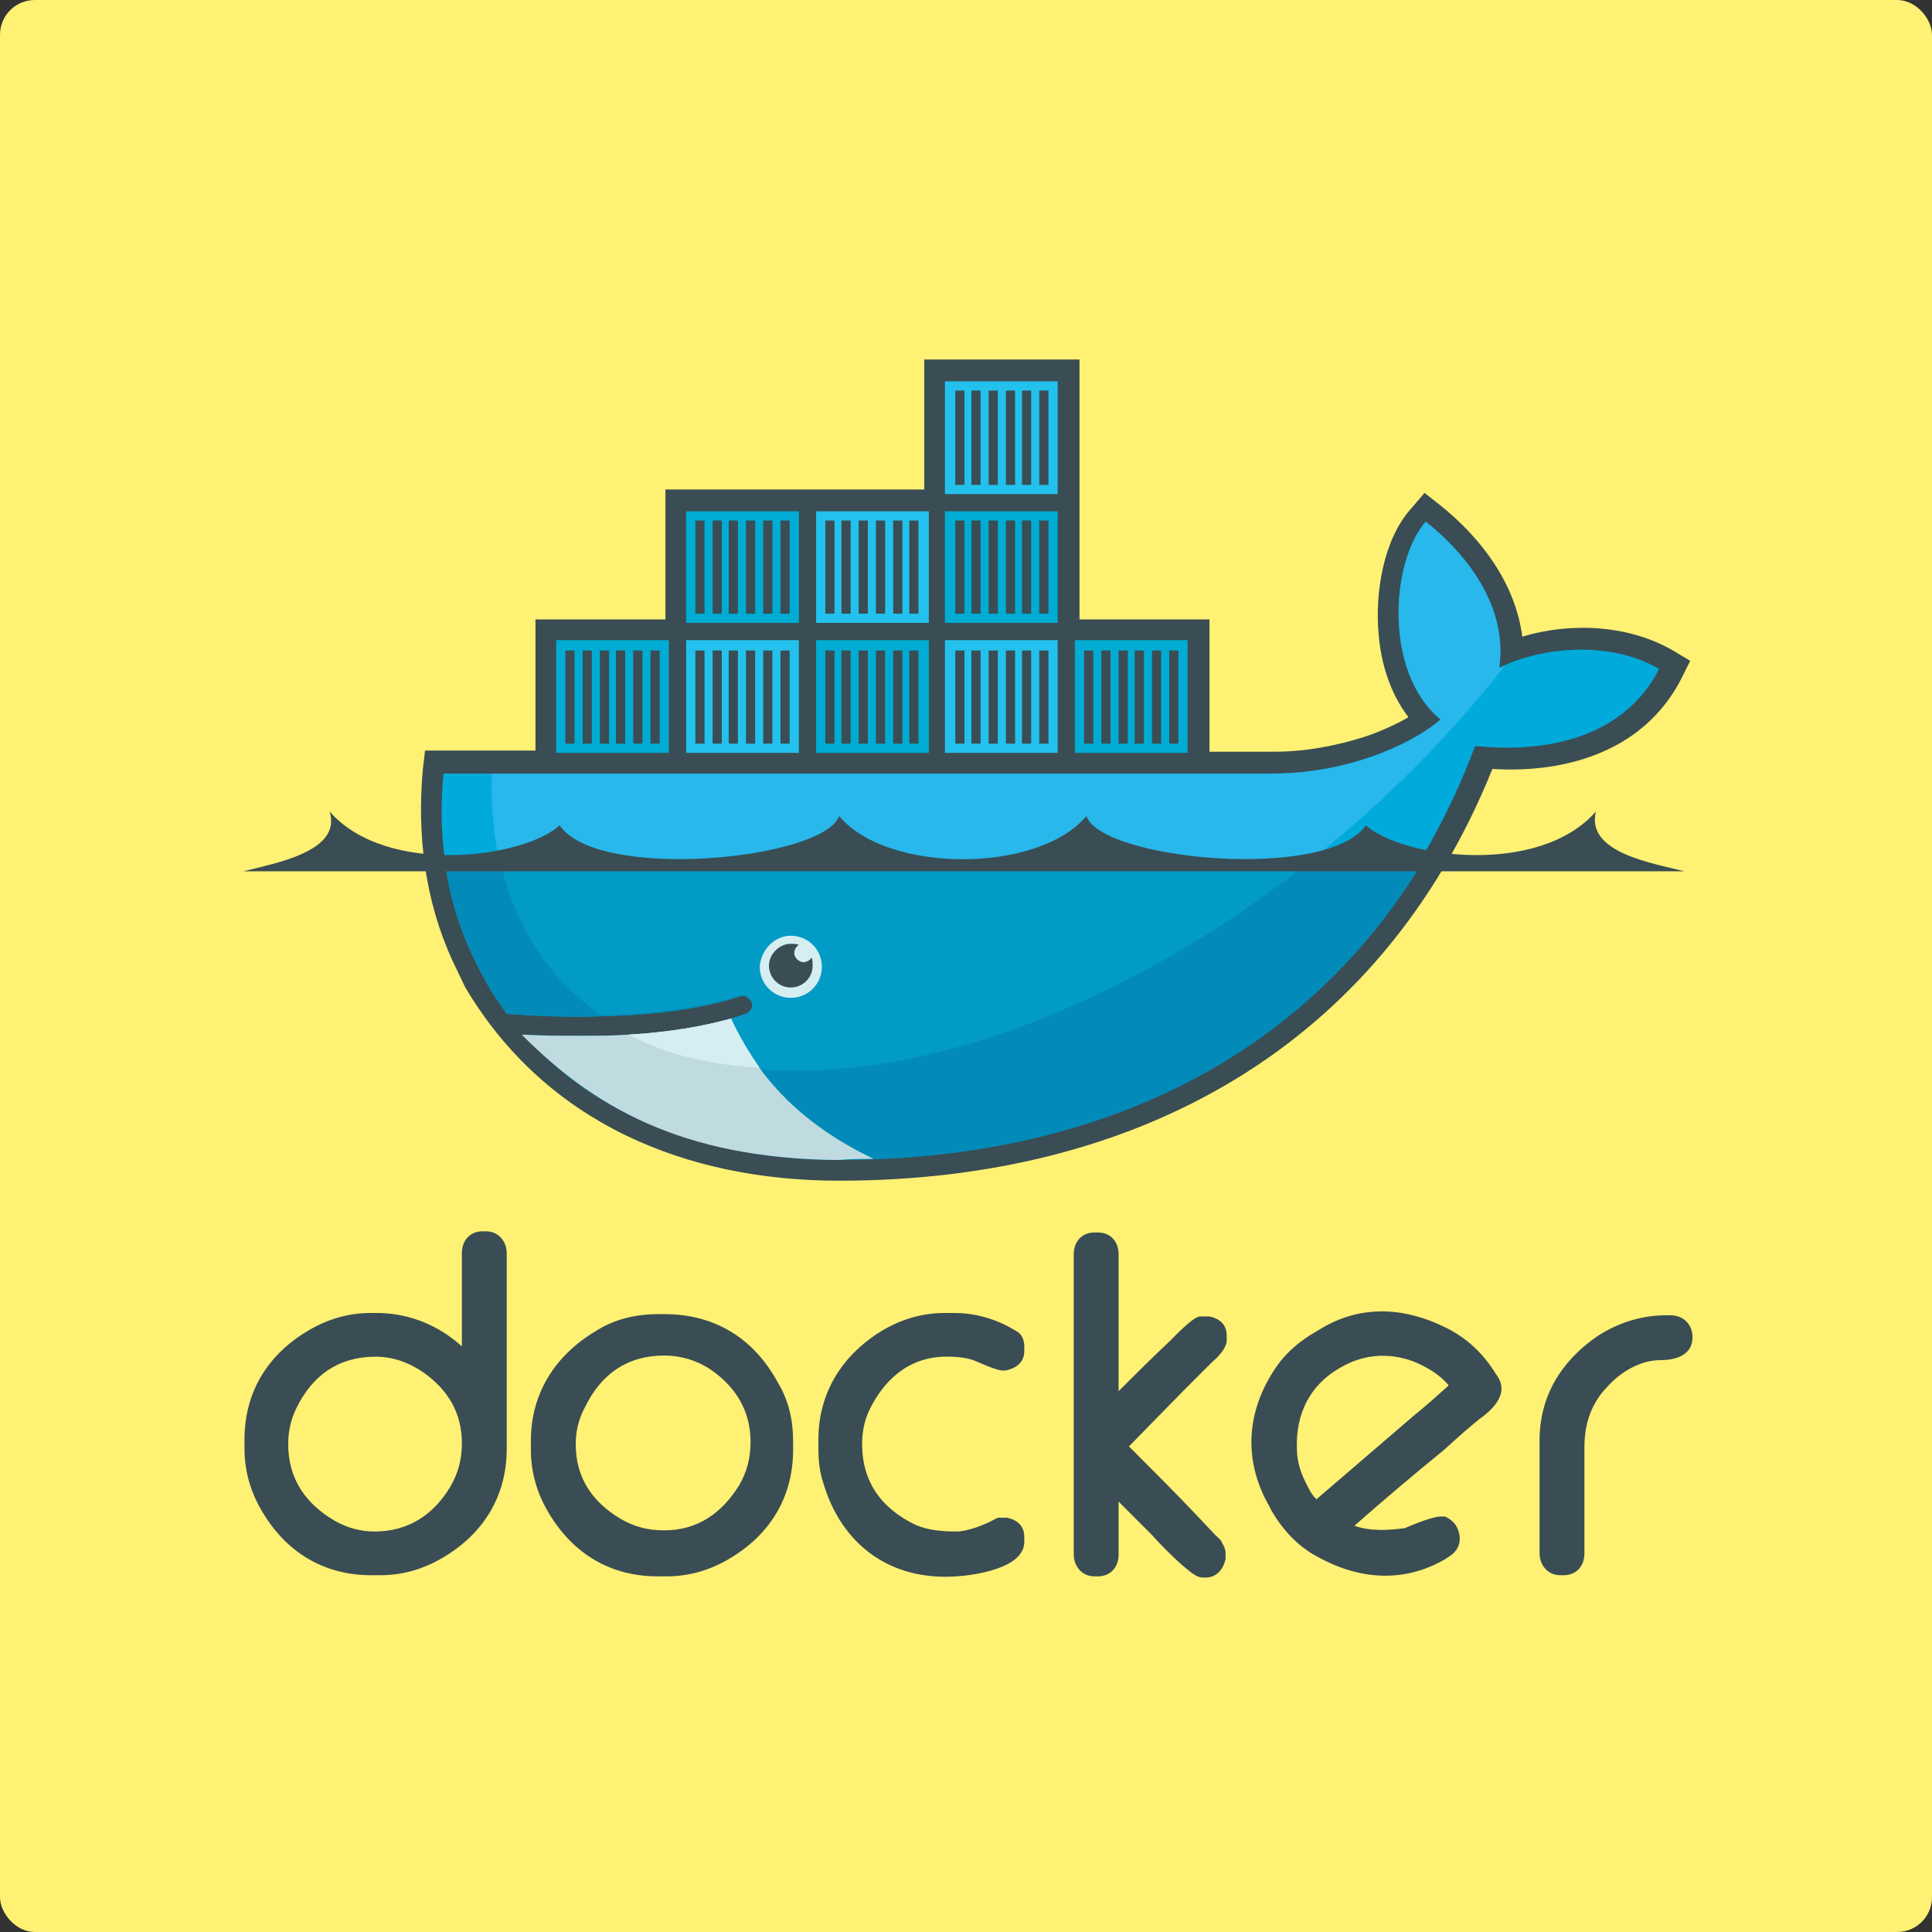 <svg width="500" height="500" viewBox="0 0 500 500" fill="none" xmlns="http://www.w3.org/2000/svg">
<rect x="0" y="0" width="500" height="500" fill="#333333" stroke="none"/>
<rect width="500" height="500" rx="9" fill="#FFF173"/>
<path fill-rule="evenodd" clip-rule="evenodd" d="M119.531 348.429V324.319C119.531 321.045 121.615 318.663 124.889 318.663H125.782C129.056 318.663 131.14 321.342 131.14 324.319V374.92C131.14 387.124 125.187 396.947 114.471 403.198C109.411 406.174 104.053 407.663 98.398 407.663H96.016C83.812 407.663 73.99 401.709 67.739 390.994C64.763 385.934 63.274 380.576 63.274 374.92V372.539C63.274 360.335 69.227 350.513 79.943 344.262C85.003 341.285 90.361 339.797 96.016 339.797H98.398C106.434 340.095 113.578 343.071 119.531 348.429V348.429ZM74.585 373.73C74.585 382.659 79.05 389.208 86.789 393.673C90.063 395.459 93.338 396.352 96.909 396.352C105.541 396.352 112.09 392.184 116.555 384.743C118.638 381.171 119.531 377.599 119.531 373.432C119.531 365.693 115.959 359.74 109.709 355.275C105.839 352.596 101.672 351.108 97.207 351.108C87.682 351.108 80.836 355.87 76.669 364.502C75.18 367.479 74.585 370.753 74.585 373.73V373.73ZM170.43 340.095H171.919C185.016 340.095 195.136 346.345 201.387 357.954C204.066 362.419 205.256 367.479 205.256 372.837V375.218C205.256 387.422 199.303 397.245 188.588 403.495C183.527 406.472 178.17 407.96 172.514 407.96H170.133C157.929 407.96 148.106 402.007 141.855 391.291C138.879 386.231 137.391 380.873 137.391 375.218V372.837C137.391 360.633 143.641 350.81 154.059 344.559C159.12 341.285 164.775 340.095 170.43 340.095ZM148.999 373.73C148.999 382.362 153.166 388.613 160.608 393.077C164.18 395.161 167.752 396.054 171.919 396.054C180.551 396.054 186.802 391.589 191.266 384.445C193.35 380.873 194.243 377.302 194.243 373.134C194.243 365.098 190.373 358.847 183.825 354.382C180.253 352.001 176.086 350.81 171.919 350.81C162.394 350.81 155.548 355.573 151.38 364.205C149.595 367.479 148.999 370.753 148.999 373.73ZM252.584 352.298C250.798 351.405 247.523 351.108 245.738 351.108C236.213 350.81 229.366 356.168 225.199 364.502C223.711 367.479 223.116 370.455 223.116 373.73C223.116 383.552 228.176 390.398 236.808 394.566C240.082 396.054 243.952 396.352 247.523 396.352C250.5 396.352 254.965 394.566 257.644 393.077L258.239 392.78H260.62C263.299 393.375 265.085 394.863 265.085 397.84V399.03C265.085 405.877 252.286 407.663 247.523 407.96C230.557 409.151 217.758 399.923 212.995 383.552C212.102 380.873 211.805 377.897 211.805 374.92V372.539C211.805 360.335 218.055 350.513 228.473 344.262C233.534 341.285 238.891 339.797 244.547 339.797H246.928C252.881 339.797 258.537 341.583 263.597 344.857L263.895 345.155L264.192 345.452C264.788 346.345 265.085 347.238 265.085 348.429V349.62C265.085 352.596 263.002 354.084 260.323 354.68H259.43C257.941 354.68 254.072 352.894 252.584 352.298ZM289.493 360.038C293.958 355.573 298.423 351.108 302.888 346.941C304.078 345.75 308.841 340.69 310.627 340.69H313.008C315.687 341.285 317.473 342.773 317.473 345.75V346.941C317.473 348.727 315.389 351.108 313.901 352.298L305.864 360.335L292.172 374.325C298.125 380.278 304.078 386.231 309.734 392.184L314.496 397.245C315.091 397.84 315.984 398.435 316.282 399.328C316.877 400.221 317.175 401.114 317.175 402.007V403.495C316.58 406.174 314.794 408.258 312.115 408.258H311.222C309.436 408.258 307.352 406.174 305.864 404.984C303.185 402.602 300.506 399.923 298.125 397.245L289.493 388.613V402.305C289.493 405.579 287.409 407.96 284.135 407.96H283.242C279.968 407.96 277.884 405.281 277.884 402.305V324.616C277.884 321.342 279.968 318.961 283.242 318.961H284.135C287.409 318.961 289.493 321.342 289.493 324.616V360.038V360.038ZM431.177 340.392H432.368C435.642 340.392 438.023 342.773 438.023 346.048C438.023 350.81 433.559 352.001 429.689 352.001C424.629 352.001 419.569 354.977 416.295 358.549C411.83 363.014 410.044 368.372 410.044 374.623V402.007C410.044 405.281 407.96 407.663 404.686 407.663H403.793C400.519 407.663 398.435 404.984 398.435 402.007V372.837C398.435 361.526 403.793 352.596 413.02 346.048C418.378 342.476 424.629 340.392 431.177 340.392V340.392ZM350.513 394.863C354.68 396.352 359.442 396.054 363.609 395.459C365.693 394.566 371.348 392.184 373.432 392.482H374.027C375.218 393.077 376.409 393.97 377.004 395.161C378.492 398.138 377.897 401.114 374.92 402.9L374.027 403.495C363.312 409.746 351.703 408.853 340.988 402.9C335.927 400.221 332.058 396.054 329.081 390.994L328.486 389.803C321.64 377.897 322.533 365.098 330.272 353.787C332.951 349.917 336.523 346.941 340.69 344.559L342.178 343.666C352.298 337.713 363.312 338.309 373.73 343.369C379.385 346.048 383.85 350.215 387.124 355.573L387.72 356.466C390.101 360.335 387.124 363.907 384.148 366.288C380.576 368.967 377.004 372.241 373.73 375.218C365.693 381.766 357.954 388.315 350.513 394.863ZM340.69 388.017L365.991 366.288C368.967 363.907 371.944 361.228 374.92 358.549C372.539 355.573 368.67 353.489 365.693 352.298C359.145 349.917 352.596 350.513 346.643 354.084C338.904 358.549 335.332 365.991 335.63 374.92C335.63 378.492 336.82 381.766 338.606 385.041C339.202 386.231 339.797 387.124 340.69 388.017" fill="#3A4D54"/>
<path fill-rule="evenodd" clip-rule="evenodd" d="M279.373 160.31H313.008V194.541H329.974C337.713 194.541 345.75 193.052 353.191 190.671C356.763 189.48 360.93 187.695 364.502 185.611C359.74 179.36 357.359 171.621 356.763 163.882C355.87 153.464 357.954 139.772 365.098 131.735L368.67 127.568L372.837 130.842C383.552 139.474 392.184 151.083 393.97 164.775C406.77 160.905 421.652 161.798 432.963 168.347L437.428 171.026L435.047 175.788C425.522 194.243 405.579 200.196 386.231 199.005C357.061 271.336 293.958 305.566 217.162 305.566C177.574 305.566 141.26 290.684 120.424 255.56L120.127 254.965L117.15 248.714C110.006 233.236 107.923 216.27 109.411 199.303L110.006 194.243H138.581V160.31H172.216V126.675H239.189V93.04H279.373V160.31V160.31Z" fill="#3A4D54"/>
<path d="M388.017 172.812C390.398 155.25 377.302 141.558 368.967 135.009C359.74 145.725 358.252 174.3 372.837 186.206C364.502 193.35 347.536 200.196 329.677 200.196H114.769C112.983 218.651 116.257 235.617 123.698 250.202L126.08 254.667C127.568 257.346 129.354 259.727 131.14 262.406C140.07 263.002 148.106 263.299 155.548 263.002C170.133 262.704 182.039 260.918 191.266 257.941C192.755 257.346 193.945 258.239 194.541 259.43C195.136 260.918 194.243 262.109 193.052 262.704C191.862 263.002 190.671 263.597 189.183 263.895C182.039 265.978 174.3 267.169 164.477 267.764H162.691C158.822 268.062 154.655 268.062 150.19 268.062C145.427 268.062 140.962 268.062 135.605 267.764C153.464 288.005 181.444 299.911 216.567 299.911C290.981 299.911 354.084 266.871 381.766 193.052C401.709 195.136 420.759 190.076 429.391 173.109C415.997 165.37 398.137 167.752 388.017 172.812V172.812Z" fill="#00AADA"/>
<path d="M388.017 172.812C390.398 155.25 377.302 141.558 368.967 135.009C359.74 145.725 358.252 174.3 372.837 186.206C364.502 193.35 347.536 200.196 329.677 200.196H127.27C126.377 228.473 136.795 249.905 155.548 262.704C170.133 262.406 182.039 260.62 191.266 257.644C192.755 257.048 193.945 257.941 194.541 259.132C195.136 260.62 194.243 261.811 193.052 262.406C191.862 262.704 190.671 263.299 189.183 263.597C182.039 265.68 173.705 267.169 163.882 267.764L163.584 267.466C188.885 280.563 225.497 280.266 267.764 264.192C314.794 246.035 358.847 211.507 389.505 172.216C388.91 172.514 388.612 172.812 388.017 172.812V172.812Z" fill="#28B8EB"/>
<path d="M115.066 222.52C116.257 232.343 119.234 241.57 123.698 250.202L126.08 254.667C127.568 257.346 129.354 259.727 131.14 262.406C140.07 263.002 148.106 263.299 155.548 263.002C170.133 262.704 182.039 260.918 191.266 257.941C192.755 257.346 193.945 258.239 194.541 259.43C195.136 260.918 194.243 262.109 193.052 262.704C191.862 263.002 190.671 263.597 189.183 263.895C182.039 265.978 173.705 267.466 163.882 268.062H162.691C158.822 268.359 154.655 268.359 150.487 268.359C145.725 268.359 140.963 268.359 135.902 268.062C153.762 288.302 182.039 300.209 217.162 300.209C280.861 300.209 336.225 276.098 368.372 222.818H115.066V222.52Z" fill="#028BB8"/>
<path d="M129.354 222.52C133.223 239.784 142.153 253.477 155.548 262.704C170.133 262.406 182.039 260.62 191.266 257.644C192.755 257.048 193.945 257.941 194.541 259.132C195.136 260.62 194.243 261.811 193.052 262.406C191.862 262.704 190.671 263.299 189.183 263.597C182.039 265.68 173.705 267.169 163.584 267.764C188.885 280.861 225.497 280.563 267.466 264.49C292.767 254.667 317.473 240.082 339.499 222.52H129.354V222.52Z" fill="#019BC6"/>
<path fill-rule="evenodd" clip-rule="evenodd" d="M143.939 165.668H173.109V194.838H143.939V165.668ZM146.32 168.347H148.702V192.457H146.32V168.347ZM150.785 168.347H153.166V192.457H150.785V168.347ZM155.25 168.347H157.631V192.457H155.25V168.347V168.347ZM159.417 168.347H161.798V192.457H159.417V168.347ZM163.882 168.347H166.263V192.457H163.882V168.347ZM168.347 168.347H170.728V192.457H168.347V168.347ZM177.574 132.33H206.745V161.203H177.574V132.33ZM179.955 134.712H182.337V158.822H179.955V134.712ZM184.42 134.712H186.802V158.822H184.42V134.712ZM188.587 134.712H190.969V158.822H188.587V134.712ZM193.052 134.712H195.434V158.822H193.052V134.712ZM197.517 134.712H199.898V158.822H197.517V134.712ZM201.982 134.712H204.363V158.822H201.982V134.712Z" fill="#00ACD3"/>
<path fill-rule="evenodd" clip-rule="evenodd" d="M177.574 165.668H206.745V194.838H177.574V165.668ZM179.955 168.347H182.337V192.457H179.955V168.347ZM184.42 168.347H186.802V192.457H184.42V168.347ZM188.588 168.347H190.969V192.457H188.588V168.347ZM193.052 168.347H195.434V192.457H193.052V168.347ZM197.517 168.347H199.898V192.457H197.517V168.347ZM201.982 168.347H204.363V192.457H201.982V168.347Z" fill="#23C2EE"/>
<path fill-rule="evenodd" clip-rule="evenodd" d="M211.209 165.668H240.38V194.838H211.209V165.668ZM213.591 168.347H215.972V192.457H213.591V168.347ZM217.758 168.347H220.139V192.457H217.758V168.347ZM222.223 168.347H224.604V192.457H222.223V168.347ZM226.687 168.347H229.069V192.457H226.687V168.347ZM231.152 168.347H233.534V192.457H231.152V168.347ZM235.32 168.347H237.701V192.457H235.32V168.347Z" fill="#00ACD3"/>
<path fill-rule="evenodd" clip-rule="evenodd" d="M211.209 132.33H240.38V161.203H211.209V132.33ZM213.591 134.712H215.972V158.822H213.591V134.712ZM217.758 134.712H220.139V158.822H217.758V134.712ZM222.223 134.712H224.604V158.822H222.223V134.712ZM226.687 134.712H229.069V158.822H226.687V134.712ZM231.152 134.712H233.534V158.822H231.152V134.712ZM235.32 134.712H237.701V158.822H235.32V134.712ZM244.547 165.668H273.717V194.838H244.547V165.668ZM247.226 168.347H249.607V192.457H247.226V168.347ZM251.393 168.347H253.774V192.457H251.393V168.347ZM255.858 168.347H258.239V192.457H255.858V168.347ZM260.323 168.347H262.704V192.457H260.323V168.347ZM264.49 168.347H266.871V192.457H264.49V168.347ZM268.955 168.347H271.336V192.457H268.955V168.347Z" fill="#23C2EE"/>
<path fill-rule="evenodd" clip-rule="evenodd" d="M244.547 132.33H273.717V161.203H244.547V132.33ZM247.226 134.712H249.607V158.822H247.226V134.712ZM251.393 134.712H253.774V158.822H251.393V134.712ZM255.858 134.712H258.239V158.822H255.858V134.712ZM260.323 134.712H262.704V158.822H260.323V134.712ZM264.49 134.712H266.871V158.822H264.49V134.712ZM268.955 134.712H271.336V158.822H268.955V134.712Z" fill="#00ACD3"/>
<path fill-rule="evenodd" clip-rule="evenodd" d="M244.547 98.695H273.717V127.866H244.547V98.695ZM247.226 101.077H249.607V125.484H247.226V101.077ZM251.393 101.077H253.774V125.484H251.393V101.077ZM255.858 101.077H258.239V125.484H255.858V101.077ZM260.323 101.077H262.704V125.484H260.323V101.077ZM264.49 101.077H266.871V125.484H264.49V101.077ZM268.955 101.077H271.336V125.484H268.955V101.077Z" fill="#23C2EE"/>
<path fill-rule="evenodd" clip-rule="evenodd" d="M278.182 165.668H307.352V194.838H278.182V165.668ZM280.563 168.347H282.945V192.457H280.563V168.347ZM285.028 168.347H287.409V192.457H285.028V168.347ZM289.493 168.347H291.874V192.457H289.493V168.347ZM293.66 168.347H296.041V192.457H293.66V168.347ZM298.125 168.347H300.506V192.457H298.125V168.347ZM302.59 168.347H304.971V192.457H302.59V168.347Z" fill="#00ACD3"/>
<path fill-rule="evenodd" clip-rule="evenodd" d="M204.661 242.166C209.126 242.166 212.698 245.738 212.698 250.202C212.698 254.667 209.126 258.239 204.661 258.239C200.196 258.239 196.624 254.667 196.624 250.202C196.922 245.738 200.494 242.166 204.661 242.166Z" fill="#D4EEF1"/>
<path fill-rule="evenodd" clip-rule="evenodd" d="M204.661 244.249C205.256 244.249 206.149 244.249 206.745 244.547C206.149 244.845 205.554 245.738 205.554 246.63C205.554 247.821 206.745 249.012 207.935 249.012C208.828 249.012 209.721 248.416 210.019 247.821C210.316 248.416 210.316 249.309 210.316 249.905C210.316 253.179 207.637 255.56 204.661 255.56C201.387 255.56 199.005 252.881 199.005 249.905C199.005 246.928 201.684 244.249 204.661 244.249M62.977 225.497H435.94C427.903 223.413 410.341 220.734 413.02 210.019C398.137 226.985 362.716 221.925 353.489 213.591C343.369 228.176 285.028 222.52 281.159 211.209C268.657 226.092 229.664 226.092 217.162 211.209C212.995 222.52 154.655 228.176 144.832 213.591C135.902 221.925 100.184 226.985 85.301 210.019C88.575 220.437 71.013 223.413 62.977 225.497" fill="#3A4D54"/>
<path d="M226.092 299.911C206.149 290.386 195.434 277.587 189.183 263.597C181.741 265.68 172.812 267.169 162.691 267.764C158.822 268.062 154.655 268.062 150.487 268.062C145.427 268.062 140.367 268.062 135.009 267.764C153.166 285.921 175.788 299.911 217.162 300.209C220.139 299.911 223.116 299.911 226.092 299.911V299.911Z" fill="#BFDBE0"/>
<path d="M196.624 276.396C193.945 272.527 191.266 268.062 189.183 263.597C181.741 265.68 172.812 267.169 162.691 267.764C169.835 271.634 179.955 275.205 196.624 276.396V276.396Z" fill="#D4EEF1"/>
</svg>
